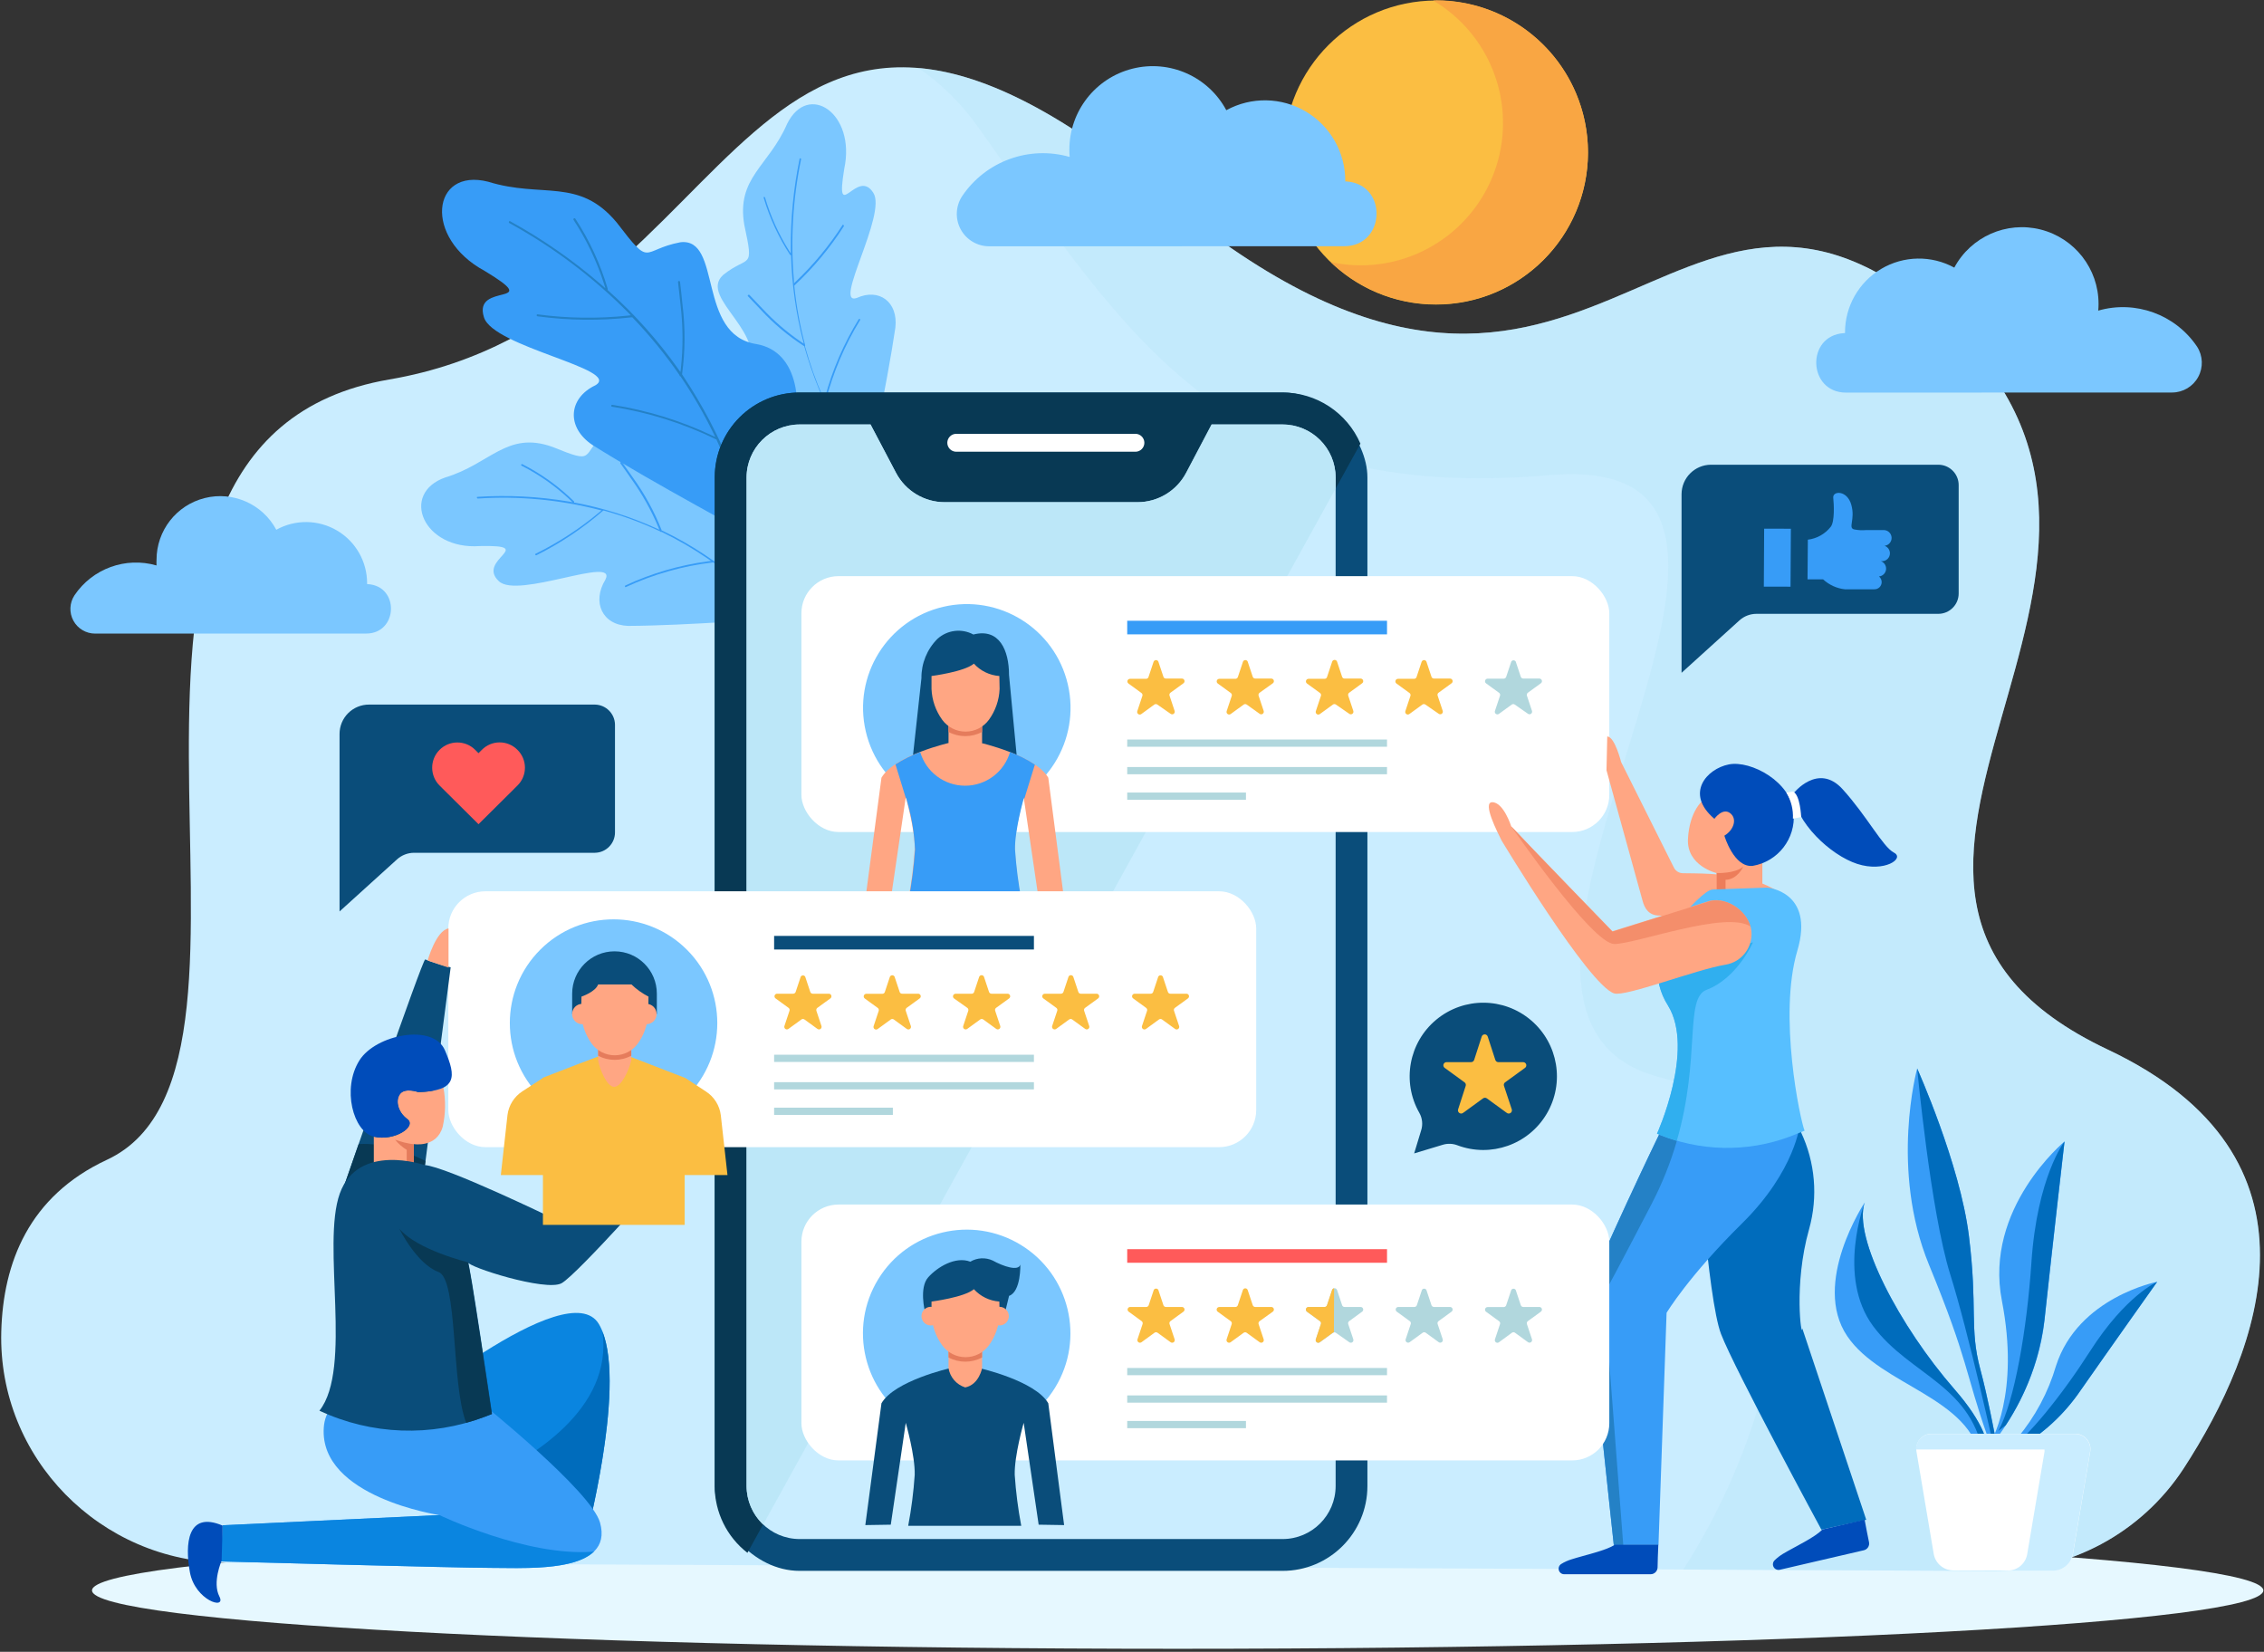 <?xml version="1.0" encoding="UTF-8"?> <svg xmlns="http://www.w3.org/2000/svg" xmlns:xlink="http://www.w3.org/1999/xlink" width="684px" height="499px" viewBox="0 0 684 499"><rect x="0" y="0" width="684" height="499" fill="#333333" stroke="none"/><!-- Generator: Sketch 59.1 (86144) - https://sketch.com --><title>2456036</title><desc>Created with Sketch.</desc><g id="Page-1" stroke="none" stroke-width="1" fill="none" fill-rule="evenodd"><g id="Landing---dev-only" transform="translate(-755, -167)" fill-rule="nonzero"><g id="Intro" transform="translate(135, 144)"><g id="2456036" transform="translate(620, 23)"><g id="OBJECTS"><path d="M683.8,480.446 C683.8,470.723 536.938,462.831 355.8,462.831 C174.662,462.831 27.8,470.723 27.8,480.446 C27.8,490.169 174.646,498.077 355.8,498.077 C536.954,498.077 683.8,490.185 683.8,480.446 Z" id="Path" fill="#E6F8FF"></path><path d="M68.585,472.077 C30.369,471.892 -0.646,440.462 0.385,402.262 C0.938,381.477 8.708,361.338 32.308,350.354 C94.492,321.431 7.692,133.431 117.631,114.631 C227.569,95.831 223.215,-47.354 351.923,59.677 C480.631,166.708 503.769,22.077 587.646,97.277 C671.523,172.477 532.692,267.923 636.877,317.092 C705.538,349.523 683.031,407.723 659.723,443.615 C647.023,463.066 625.306,474.727 602.077,474.571 L68.585,472.077 Z" id="Path" fill="#CAEDFF"></path><path d="M602.077,474.57 C625.284,474.706 646.973,463.048 659.662,443.615 C682.969,407.723 705.477,349.523 636.815,317.092 C532.692,267.862 671.523,172.477 587.585,97.277 C503.646,22.077 480.631,166.692 351.923,59.677 C320.246,33.338 296.646,22.169 277.462,20.538 C284.547,25.421 290.701,31.533 295.631,38.585 C342.4,104.062 370.462,151.862 468.138,143.538 C565.815,135.215 424.492,305.646 501.385,325.4 C552.154,338.431 545.385,416.769 508.554,474.138 L602.077,474.57 Z" id="Path" fill="#BAE6F7" opacity="0.44" style="mix-blend-mode: multiply;"></path><path d="M262.323,143.338 C254.628,142.509 247.119,140.431 240.092,137.185 C229.523,132.292 220.092,122.892 225.4,113.615 C233.323,100.908 210.785,90.154 218.446,83.077 C226.246,76.815 227.892,82 224.877,67.985 C222.4,53.677 232.246,50.246 237.785,37.446 C244.123,24.569 258.662,34.2 255.062,51 C252.231,68.338 258.923,50.431 263.846,58.246 C268.046,64.708 251.538,92.523 258.831,90.015 C265.585,86.938 271.4,91.2 270.508,98.969 C267.877,116.938 262.077,142.985 262.323,143.338 Z" id="Path" fill="#7BC7FF"></path><path d="M267.708,150.662 C267.631,150.66 267.559,150.626 267.508,150.569 C256.127,137.216 247.767,121.561 243,104.677 L243,104.523 L242.877,104.523 C238.092,101.443 233.719,97.768 229.862,93.585 C228.554,92.231 227.246,90.846 225.938,89.446 C225.89,89.377 225.89,89.285 225.938,89.215 C225.995,89.076 226.148,89.003 226.292,89.046 C226.318,89.041 226.344,89.041 226.369,89.046 C227.646,90.4 228.923,91.769 230.215,93.092 C233.786,96.949 237.781,100.392 242.123,103.354 L242.846,103.815 L242.615,102.938 C240.465,94.571 239.252,85.99 239,77.354 L239,77.108 L238.8,77.015 L238.708,77.015 C235.233,71.692 232.549,65.893 230.738,59.8 C230.684,59.721 230.684,59.617 230.738,59.538 C230.83,59.472 230.954,59.472 231.046,59.538 C231.093,59.572 231.126,59.621 231.138,59.677 C232.79,65.28 235.196,70.632 238.292,75.585 C238.492,75.923 238.708,76.246 238.923,76.585 C238.923,76.185 238.923,75.769 238.923,75.369 C238.835,66.178 239.722,57.004 241.569,48 C241.576,47.938 241.61,47.882 241.662,47.846 C241.738,47.802 241.832,47.802 241.908,47.846 C242.004,47.909 242.048,48.028 242.015,48.138 C239.524,60.211 238.803,72.582 239.877,84.862 C239.877,85.108 239.877,85.338 239.877,85.585 L240.369,85.108 C245.779,79.97 250.552,74.2 254.585,67.923 C254.585,67.846 254.677,67.815 254.769,67.923 C254.853,67.968 254.915,68.046 254.938,68.138 C254.977,68.205 254.977,68.287 254.938,68.354 C250.762,74.869 245.791,80.838 240.138,86.123 L239.985,86.262 L239.985,86.477 C240.598,92.466 241.683,98.397 243.231,104.215 L243.231,104.308 L243.231,104.308 C243.275,104.378 243.275,104.468 243.231,104.538 L243.231,104.631 L243.231,104.723 C244.666,109.934 246.476,115.034 248.646,119.985 L249.031,120.862 C249.108,120.554 249.2,120.246 249.277,119.938 C251.515,111.66 254.935,103.748 259.431,96.446 C259.48,96.342 259.601,96.295 259.708,96.338 C259.784,96.363 259.845,96.419 259.877,96.492 C259.908,96.539 259.908,96.6 259.877,96.646 C255.156,104.329 251.619,112.679 249.385,121.415 L249.385,121.538 L249.385,121.662 C254.127,132.018 260.272,141.673 267.646,150.354 C267.676,150.406 267.676,150.471 267.646,150.523 C267.592,150.621 267.495,150.689 267.385,150.708 L267.708,150.662 Z" id="Path" fill="#379CF7"></path><path d="M234.877,187.123 C235.384,178.751 234.632,170.349 232.646,162.2 C229.569,150.031 221.877,138.338 211.862,142.677 C198.015,149.246 191.154,123.262 182.877,130.369 C175.354,137.8 180.2,140.369 166.877,134.985 C153.154,130.092 148.092,140.169 134.569,144.215 C120.723,149.031 127.815,166.215 145.031,164.954 C162.631,164.6 143.8,169.031 150.692,175.554 C156.354,181.077 186.646,167.6 182.908,175.092 C178.769,181.892 181.954,188.831 189.785,189.077 C207.846,189 234.585,186.692 234.877,187.123 Z" id="Path" fill="#7BC7FF"></path><path d="M241.185,194.062 C241.216,193.993 241.216,193.915 241.185,193.846 C232.246,182.4 217.877,168.708 200.015,160.262 L199.877,160.262 L199.877,160.108 C197.677,154.532 194.793,149.25 191.292,144.385 C190.169,142.754 189.015,141.138 187.862,139.508 C187.799,139.456 187.709,139.456 187.646,139.508 C187.498,139.551 187.402,139.693 187.415,139.846 C187.41,139.882 187.41,139.918 187.415,139.954 C188.538,141.492 189.662,143.123 190.769,144.723 C193.997,149.221 196.712,154.067 198.862,159.169 L199.2,160.015 L198.385,159.646 C190.502,156.051 182.21,153.431 173.692,151.846 L173.462,151.846 L173.462,151.6 C173.469,151.565 173.469,151.528 173.462,151.492 C168.862,146.956 163.59,143.158 157.831,140.231 C157.746,140.178 157.639,140.178 157.554,140.231 C157.462,140.311 157.421,140.435 157.446,140.554 C157.477,140.61 157.526,140.653 157.585,140.677 C162.872,143.37 167.752,146.799 172.077,150.862 L172.954,151.708 L171.754,151.492 C162.675,149.964 153.449,149.495 144.262,150.092 C144.138,150.092 144.108,150.092 144.108,150.169 C144.061,150.256 144.061,150.36 144.108,150.446 C144.149,150.551 144.257,150.615 144.369,150.6 C156.688,149.794 169.057,150.946 181.015,154.015 L181.723,154.2 L181.169,154.662 C175.233,159.64 168.72,163.885 161.769,167.308 C161.769,167.308 161.646,167.385 161.677,167.492 C161.712,167.587 161.776,167.668 161.862,167.723 C161.928,167.762 162.01,167.762 162.077,167.723 C169.276,164.132 175.995,159.651 182.077,154.385 L182.246,154.231 L182.446,154.231 C188.257,155.825 193.92,157.92 199.369,160.492 L199.462,160.492 L199.462,160.585 C199.518,160.652 199.605,160.687 199.692,160.677 L199.785,160.677 L199.877,160.677 C204.8,163.051 209.533,165.803 214.031,168.908 L214.815,169.446 L213.877,169.569 C205.244,170.727 196.835,173.185 188.938,176.862 C188.837,176.914 188.781,177.026 188.8,177.138 C188.796,177.224 188.837,177.306 188.908,177.354 C188.908,177.354 188.985,177.354 189.062,177.354 C197.36,173.495 206.219,170.982 215.308,169.908 L215.446,169.908 L215.569,169.908 C225.077,176.734 233.571,184.871 240.8,194.077 C240.8,194.169 240.923,194.154 240.954,194.154 C241.067,194.111 241.149,194.012 241.169,193.892 L241.185,194.062 Z" id="Path" fill="#379CF7"></path><path d="M226.969,162.077 C226.831,162.077 235.431,150.523 238.969,136.431 C242.8,122.585 241.554,106.308 228.615,103.954 C210.415,101.262 218.292,71.646 205.538,73.185 C193.462,75.492 197.015,81.154 186.308,67.2 C174.892,53.508 163.846,59.969 147.477,54.892 C130.4,50.569 127.846,71.815 146.415,81.831 C164.877,92.985 142.8,84.985 146.2,95.815 C148.908,104.877 188.062,111.554 179.892,116.385 C171.677,120.277 171.015,129.092 179,134.431 C197.877,146.292 226.908,161.508 226.969,162.077 Z" id="Path" fill="#379CF7"></path><path d="M229.538,172.954 C229.603,172.883 229.632,172.787 229.615,172.692 C226.17,151.432 218.178,131.166 206.185,113.277 L206.077,113.123 L206.077,112.954 C207.019,106.034 207.06,99.022 206.2,92.092 C205.985,89.785 205.723,87.477 205.446,85.123 C205.447,85.015 205.368,84.923 205.262,84.908 C205.096,84.845 204.911,84.927 204.846,85.092 C204.839,85.138 204.839,85.185 204.846,85.231 C205.108,87.508 205.369,89.846 205.6,92.046 C206.366,98.452 206.402,104.924 205.708,111.338 C205.708,111.692 205.615,112.031 205.554,112.385 C205.354,112.077 205.138,111.785 204.923,111.477 C198.795,102.82 191.709,94.882 183.8,87.815 L183.585,87.615 L183.585,87.354 C183.592,87.303 183.592,87.251 183.585,87.2 C181.38,79.721 178.094,72.605 173.831,66.077 C173.778,65.967 173.659,65.904 173.538,65.923 C173.393,65.921 173.269,66.026 173.246,66.169 C173.213,66.232 173.213,66.307 173.246,66.369 C177.181,72.37 180.286,78.875 182.477,85.708 C182.615,86.169 182.769,86.631 182.908,87.092 L181.785,86.108 C173.265,78.711 163.982,72.244 154.092,66.815 C153.954,66.815 153.908,66.815 153.877,66.815 C153.781,66.867 153.722,66.968 153.723,67.077 C153.705,67.214 153.781,67.346 153.908,67.4 C167.185,74.674 179.333,83.842 189.969,94.615 C190.169,94.831 190.369,95.046 190.585,95.246 L189.754,95.338 C180.643,96.306 171.449,96.177 162.369,94.954 C162.262,94.954 162.2,94.954 162.169,95.092 C162.124,95.195 162.124,95.312 162.169,95.415 C162.221,95.495 162.306,95.546 162.4,95.554 C171.813,96.828 181.347,96.931 190.785,95.862 L191.046,95.862 L191.215,96.046 C196.338,101.376 201.02,107.113 205.215,113.2 L205.292,113.292 L205.292,113.415 C205.296,113.523 205.362,113.62 205.462,113.662 L205.569,113.662 L205.646,113.769 C209.361,119.261 212.682,125.008 215.585,130.969 L216.108,132.015 L215.062,131.523 C205.534,127.024 195.411,123.915 185,122.292 C184.869,122.261 184.736,122.334 184.692,122.462 C184.655,122.55 184.655,122.65 184.692,122.738 C184.725,122.802 184.79,122.843 184.862,122.846 C195.801,124.543 206.423,127.878 216.369,132.738 L216.523,132.815 L216.523,132.969 C222.431,145.641 226.572,159.064 228.831,172.862 C228.831,173 228.923,173.031 228.954,173.046 C229.087,173.07 229.224,173.03 229.323,172.938 L229.538,172.954 Z" id="Path" fill="#2481C6"></path><rect id="Rectangle" fill="#0A4D7A" x="215.954" y="118.569" width="197.169" height="355.969" rx="25.631"></rect><path d="M387.508,118.569 L241.585,118.569 C234.782,118.561 228.254,121.258 223.441,126.065 C218.628,130.873 215.923,137.397 215.923,144.2 L215.923,448.908 C215.925,456.803 219.577,464.254 225.815,469.092 L411.015,134.031 C406.965,124.649 397.726,118.573 387.508,118.569 Z" id="Path" fill="#083954"></path><path d="M343.031,131.046 L288.908,131.046 C287.416,131.055 286.208,132.262 286.2,133.754 L286.2,133.754 C286.2,135.249 287.412,136.462 288.908,136.462 L343.031,136.462 C344.526,136.462 345.738,135.249 345.738,133.754 L345.738,133.754 C345.73,132.262 344.523,131.055 343.031,131.046 Z" id="Path" fill="#FFFFFF"></path><path d="M387.508,128.231 L366.092,128.231 L358.4,142.831 C355.526,148.291 349.863,151.709 343.692,151.708 L285.415,151.708 C279.245,151.709 273.582,148.291 270.708,142.831 L263.015,128.231 L241.585,128.231 C232.735,128.239 225.562,135.412 225.554,144.262 L225.554,448.908 C225.571,457.752 232.741,464.915 241.585,464.923 L387.508,464.923 C396.349,464.915 403.515,457.749 403.523,448.908 L403.523,144.2 C403.489,135.376 396.331,128.239 387.508,128.231 Z" id="Path" fill="#CAEDFF"></path><path d="M403.523,144.2 L403.523,147.585 L230.569,460.538 C227.371,457.509 225.558,453.298 225.554,448.892 L225.554,144.277 C225.554,135.421 232.729,128.239 241.585,128.231 L263,128.231 L270.692,142.831 C273.574,148.291 279.241,151.708 285.415,151.708 L343.615,151.708 C349.784,151.702 355.444,148.286 358.323,142.831 L366.015,128.231 L387.431,128.231 C391.682,128.214 395.766,129.888 398.784,132.883 C401.802,135.877 403.507,139.948 403.523,144.2 Z" id="Path" fill="#BAE6F7" opacity="0.85" style="mix-blend-mode: multiply;"></path><rect id="Rectangle" fill="#FFFFFF" x="242.123" y="174.046" width="244.077" height="77.292" rx="11.215"></rect><path d="M349.954,199.831 L351.492,204.446 C351.594,204.768 351.893,204.987 352.231,204.985 L357.092,204.985 C357.43,204.987 357.728,205.205 357.833,205.526 C357.938,205.847 357.825,206.199 357.554,206.4 L353.615,209.262 C353.348,209.466 353.237,209.817 353.338,210.138 L354.877,214.754 C354.986,215.08 354.871,215.439 354.592,215.64 C354.313,215.841 353.936,215.837 353.662,215.631 L349.662,212.846 C349.386,212.646 349.014,212.646 348.738,212.846 L344.815,215.708 C344.541,215.914 344.163,215.918 343.885,215.717 C343.606,215.516 343.491,215.157 343.6,214.831 L345.138,210.215 C345.242,209.891 345.124,209.536 344.846,209.338 L340.923,206.477 C340.652,206.276 340.539,205.924 340.644,205.603 C340.748,205.282 341.047,205.064 341.385,205.062 L346.246,205.062 C346.584,205.064 346.883,204.845 346.985,204.523 L348.523,199.908 C348.634,199.619 348.904,199.422 349.214,199.405 C349.523,199.389 349.813,199.555 349.954,199.831 L349.954,199.831 Z" id="Path" fill="#FBBE42"></path><path d="M376.938,199.831 L378.477,204.446 C378.588,204.768 378.891,204.984 379.231,204.985 L384.092,204.985 C384.43,204.987 384.728,205.205 384.833,205.526 C384.938,205.847 384.825,206.199 384.554,206.4 L380.538,209.277 C380.265,209.478 380.148,209.829 380.246,210.154 L381.785,214.769 C381.885,215.09 381.771,215.439 381.499,215.638 C381.227,215.836 380.86,215.84 380.585,215.646 L376.662,212.846 C376.386,212.646 376.014,212.646 375.738,212.846 L371.8,215.708 C371.525,215.901 371.157,215.898 370.886,215.699 C370.614,215.501 370.499,215.152 370.6,214.831 L372.138,210.215 C372.237,209.891 372.12,209.539 371.846,209.338 L367.908,206.477 C367.636,206.276 367.524,205.924 367.628,205.603 C367.733,205.282 368.031,205.064 368.369,205.062 L373.231,205.062 C373.571,205.061 373.873,204.845 373.985,204.523 L375.523,199.908 C375.628,199.617 375.896,199.416 376.205,199.4 C376.514,199.383 376.803,199.553 376.938,199.831 Z" id="Path" fill="#FBBE42"></path><path d="M403.938,199.831 L405.477,204.446 C405.578,204.768 405.878,204.987 406.215,204.985 L411.092,204.985 C411.427,204.993 411.72,205.214 411.82,205.533 C411.921,205.853 411.808,206.201 411.538,206.4 L407.615,209.262 C407.338,209.459 407.22,209.814 407.323,210.138 L408.862,214.754 C408.971,215.08 408.856,215.439 408.577,215.64 C408.298,215.841 407.921,215.837 407.646,215.631 L403.615,212.846 C403.34,212.646 402.967,212.646 402.692,212.846 L398.754,215.708 C398.479,215.914 398.102,215.918 397.823,215.717 C397.544,215.516 397.429,215.157 397.538,214.831 L399.077,210.215 C399.189,209.894 399.076,209.537 398.8,209.338 L394.862,206.477 C394.59,206.276 394.477,205.924 394.582,205.603 C394.687,205.282 394.985,205.064 395.323,205.062 L400.185,205.062 C400.522,205.064 400.822,204.845 400.923,204.523 L402.462,199.908 C402.556,199.589 402.841,199.365 403.173,199.348 C403.505,199.33 403.811,199.524 403.938,199.831 Z" id="Path" fill="#FBBE42"></path><path d="M430.938,199.831 L432.477,204.446 C432.588,204.768 432.891,204.984 433.231,204.985 L438.092,204.985 C438.43,204.987 438.728,205.205 438.833,205.526 C438.938,205.847 438.825,206.199 438.554,206.4 L434.615,209.262 C434.339,209.46 434.227,209.817 434.338,210.138 L435.877,214.754 C435.978,215.075 435.863,215.424 435.591,215.623 C435.32,215.821 434.952,215.824 434.677,215.631 L430.646,212.846 C430.371,212.646 429.998,212.646 429.723,212.846 L425.785,215.708 C425.51,215.901 425.142,215.898 424.87,215.699 C424.599,215.501 424.484,215.152 424.585,214.831 L426.123,210.215 C426.226,209.891 426.108,209.536 425.831,209.338 L421.892,206.477 C421.621,206.276 421.508,205.924 421.613,205.603 C421.718,205.282 422.016,205.064 422.354,205.062 L427.231,205.062 C427.568,205.064 427.868,204.845 427.969,204.523 L429.508,199.908 C429.619,199.619 429.889,199.422 430.198,199.405 C430.507,199.389 430.797,199.555 430.938,199.831 Z" id="Path" fill="#FBBE42"></path><path d="M457.923,199.831 L459.462,204.446 C459.569,204.771 459.874,204.988 460.215,204.985 L465.077,204.985 C465.415,204.987 465.713,205.205 465.818,205.526 C465.923,205.847 465.81,206.199 465.538,206.4 L461.6,209.262 C461.326,209.462 461.209,209.814 461.308,210.138 L462.846,214.754 C462.947,215.075 462.832,215.424 462.561,215.623 C462.289,215.821 461.921,215.824 461.646,215.631 L457.646,212.846 C457.371,212.646 456.998,212.646 456.723,212.846 L452.846,215.662 C452.571,215.855 452.203,215.852 451.932,215.653 C451.66,215.455 451.545,215.105 451.646,214.785 L453.185,210.169 C453.296,209.848 453.184,209.491 452.908,209.292 L448.969,206.431 C448.698,206.23 448.585,205.878 448.69,205.557 C448.795,205.236 449.093,205.018 449.431,205.015 L454.292,205.015 C454.633,205.014 454.935,204.798 455.046,204.477 L456.585,199.862 C456.722,199.625 456.972,199.477 457.245,199.471 C457.518,199.465 457.775,199.601 457.923,199.831 Z" id="Path" fill="#B1D7DD"></path><rect id="Rectangle" fill="#B1D7DD" x="340.554" y="223.4" width="78.492" height="2.185"></rect><rect id="Rectangle" fill="#379CF7" x="340.554" y="187.523" width="78.492" height="4.108"></rect><rect id="Rectangle" fill="#B1D7DD" x="340.554" y="231.708" width="78.492" height="2.185"></rect><rect id="Rectangle" fill="#B1D7DD" x="340.554" y="239.415" width="35.877" height="2.185"></rect><circle id="Oval" fill="#7BC7FF" transform="translate(292.088, 213.83) rotate(-13.17) translate(-292.088, -213.83) " cx="292.088" cy="213.83" r="31.338"></circle><g id="Group" transform="translate(260.538, 189.769)"><path d="M47.062,43.077 L44.308,14.123 C44.308,6.708 41.4,-0.123 33.538,1.908 L33.538,1.908 C30.006,-0.011 25.645,0.52 22.677,3.231 C19.537,6.374 17.796,10.65 17.846,15.092 L14.769,43.231 L47.062,43.077 Z" id="Path" fill="#0A4D7A"></path><path d="M36.169,28.185 L36.169,34.554 C36.169,34.554 35.277,39.538 31.077,40.385 C28.427,39.553 26.474,37.296 26.031,34.554 L26.031,28.185 L36.169,28.185 Z" id="Path" fill="#FFA683"></path><path d="M36.169,27.277 L36.169,31.338 C33.001,33.029 29.199,33.029 26.031,31.338 L26.031,27.277 L36.169,27.277 Z" id="Path" fill="#E57C5C"></path><path d="M41.385,14.446 C38.435,14.234 35.681,12.896 33.692,10.708 C30.846,13.169 20.892,14.446 20.892,14.446 L20.892,18.369 C21.029,21.729 22.159,24.974 24.138,27.692 C25.789,29.924 28.401,31.241 31.177,31.241 C33.953,31.241 36.565,29.924 38.215,27.692 C40.195,24.974 41.325,21.729 41.462,18.369 L41.385,14.446 Z" id="Path" fill="#FFA683"></path><path d="M56.169,45.169 C52.2,38.338 35.385,34.554 35.385,34.554 L30.969,36.262 L26.554,34.554 C26.554,34.554 9.738,38.338 5.769,45.169 L0.892,81.969 L8.585,81.846 L13.108,51.077 C13.108,51.077 15.969,61 15.815,66.8 C15.466,71.963 14.809,77.1 13.846,82.185 L48,82.185 C47.037,77.1 46.38,71.963 46.031,66.8 C45.877,61 48.738,51.077 48.738,51.077 L53.262,81.846 L60.954,81.969 L56.169,45.169 Z" id="Path" fill="#FFA683"></path><path d="M44.615,37.415 C42.852,43.441 37.325,47.582 31.046,47.582 C24.767,47.582 19.241,43.441 17.477,37.415 C14.863,38.394 12.357,39.642 10,41.138 L13.077,51.154 C13.127,51.236 13.168,51.324 13.2,51.415 L13.2,51.154 L13.523,52.308 L13.615,52.662 C14.927,57.295 15.696,62.066 15.908,66.877 C15.559,72.04 14.901,77.177 13.938,82.262 L48.092,82.262 C47.13,77.177 46.472,72.04 46.123,66.877 C45.969,61.077 48.831,51.154 48.831,51.154 L48.831,51.569 C48.893,51.426 48.965,51.287 49.046,51.154 L52.123,41.2 C49.766,39.669 47.248,38.4 44.615,37.415 L44.615,37.415 Z" id="Path" fill="#379CF7"></path></g><path d="M508.415,263.785 C507.298,263.765 506.279,263.14 505.754,262.154 L489.769,230.185 C489.769,230.185 487.846,222.492 485.585,222.492 L485.354,232.677 L496.215,271.969 C496.846,274.431 498.123,276.585 501.4,276.585 C510.462,277.206 519.445,278.679 528.231,280.985 C533.137,282.278 538.294,282.278 543.2,280.985 C543.615,262.954 515.262,263.938 508.415,263.785 Z" id="Path" fill="#FFA683"></path><path d="M532.446,259.769 L532.446,268.862 L518.6,268.862 L518.6,263.738 C518.6,263.738 509.523,261.6 509.969,253.4 C510.415,245.2 514.262,241.246 516.338,240.615 C518.415,239.985 528.431,244.015 528.646,244.523 C528.862,245.031 529.908,253.754 529.908,253.754 L532.446,259.769 Z" id="Path" fill="#FFA683"></path><path d="M517.954,247.354 C517.954,247.354 520.4,243.908 522.677,245.615 C524.954,247.323 523.815,250.738 520.969,252.446 C520.969,252.446 523.815,262.138 529.508,261.569 C537.164,260.283 542.552,253.336 541.892,245.6 C541.262,236.215 529,229.6 522.308,230.923 C515.615,232.246 508.954,239.738 517.954,247.354 Z" id="Path" fill="#004CBA"></path><path d="M541.831,239.677 C541.831,239.677 549.262,230.215 556.692,238.415 C564.123,246.615 568.8,255.8 572.2,257.569 C575.6,259.338 569.292,263.615 561.108,260.969 C552.923,258.323 542.338,248.231 541.831,239.677 Z" id="Path" fill="#004CBA"></path><path d="M518.646,268.862 L518.646,263.738 C518.646,263.738 524.292,263.954 526.692,261.769 C526.692,261.769 525,265.677 521.323,265.785 L521.323,268.862 L518.646,268.862 Z" id="Path" fill="#ED7D5A"></path><path d="M512.585,341.554 C512.585,341.554 515.846,392.323 519.969,403.015 C524.092,413.708 550.277,462.077 550.277,462.077 L563.831,459.108 L544.508,401.292 C544.354,404.831 541.785,388.169 546.569,371.292 C549.3,361.538 548.42,351.127 544.092,341.969 L510.246,341.6" id="Path" fill="#006CBC"></path><path d="M543.831,339.415 C543.831,339.415 542.569,353.523 526.323,369.554 C510.077,385.585 503.508,396.585 503.508,396.585 L501.062,466.692 L487.554,466.692 C487.554,466.692 479.569,392.846 479.785,390.231 C480,387.615 502.4,339.462 505.062,335.277 C507.723,331.092 543.831,339.415 543.831,339.415 Z" id="Path" fill="#379CF7"></path><path d="M533.862,268.123 C533.862,268.123 548.354,269.215 543.015,287.185 C537.185,306.831 543.877,338.323 545.2,341.569 L540.862,343.308 C527.834,348.201 513.422,347.892 500.615,342.446 L500.615,342.446 C500.615,342.446 512.138,317.031 503.938,303.738 C498.677,295.185 500.231,286.554 506.385,278.908 C510.369,273.969 515.4,268.8 517.385,268.708 L533.862,268.123 Z" id="Path" fill="#57BFFF"></path><path d="M487.554,466.692 L490.415,466.692 L484.615,390.769 C485.585,389.231 488.892,383.077 498.923,363.815 C502.119,357.697 504.695,351.276 506.615,344.646 C504.788,344.117 502.991,343.491 501.231,342.769 C494.077,357.477 479.985,388.138 479.8,390.231 C479.569,392.846 487.554,466.692 487.554,466.692 Z" id="Path" fill="#2481C6"></path><path d="M515.615,299 C508.846,301.508 513.877,319.492 506.6,344.615 C504.568,344.018 502.57,343.309 500.615,342.492 L500.615,342.492 C500.615,342.492 512.138,317.077 503.938,303.785 C501.521,300.058 500.436,295.622 500.862,291.2 L529.6,284.677 C529.6,284.677 524.831,295.538 515.615,299 Z" id="Path" fill="#30AFEF"></path><path d="M453.677,253.938 C453.677,253.938 479.985,297.662 487.662,300.092 C491.077,301.2 512.354,292.892 521.323,291.415 C526.171,290.621 529.582,286.216 529.138,281.323 L529.138,281.323 C528.615,275.708 522.185,270.938 516.677,272.092 L487.154,281.323 C487.154,281.323 462.077,255.523 456.569,249.615 C456.569,249.615 454.262,242.338 450.831,242.338 C447.769,242.338 452.415,251.431 453.677,253.938 Z" id="Path" fill="#FFA683"></path><path d="M474.662,471.092 C478.385,469.877 485.354,468.4 487.892,466.615 L501.015,466.615 C500.892,469.246 500.815,471.815 500.785,473.508 C500.759,474.651 499.821,475.563 498.677,475.554 L472.523,475.554 C471.791,475.534 471.156,475.041 470.956,474.337 C470.755,473.633 471.034,472.88 471.646,472.477 C472.587,471.886 473.6,471.421 474.662,471.092 L474.662,471.092 Z" id="Path" fill="#004CBA"></path><path d="M538.677,469.385 C542.031,467.369 548.492,464.354 550.554,462.046 L563.338,459.077 C563.815,461.677 564.323,464.185 564.662,465.846 C564.902,466.948 564.219,468.041 563.123,468.308 L537.662,474.215 C536.933,474.361 536.194,474.014 535.841,473.361 C535.487,472.707 535.602,471.899 536.123,471.369 C536.894,470.61 537.751,469.944 538.677,469.385 L538.677,469.385 Z" id="Path" fill="#004CBA"></path><path d="M487.662,285.154 C493.815,285.308 521.508,274.938 528.862,279.892 C527.508,274.938 521.708,271.031 516.677,272.2 L487.154,281.431 C487.154,281.431 462.077,255.523 456.569,249.615 C456.569,249.615 480.938,285.046 487.662,285.154 Z" id="Path" fill="#ED7D5A" opacity="0.58"></path><path d="M541.631,239.108 L539.708,239.462 C541.131,241.823 541.816,244.555 541.677,247.308 L544.169,246.831 C544.169,246.831 543.908,239.923 541.631,239.108 Z" id="Path" fill="#FFFFFF"></path><rect id="Rectangle" fill="#FFFFFF" x="135.446" y="269.246" width="244.077" height="77.292" rx="11.215"></rect><path d="M243.262,295.031 L244.8,299.646 C244.907,299.971 245.212,300.188 245.554,300.185 L250.415,300.185 C250.753,300.187 251.052,300.405 251.156,300.726 C251.261,301.047 251.148,301.399 250.877,301.6 L246.938,304.462 C246.665,304.662 246.548,305.014 246.646,305.338 L248.185,309.954 C248.285,310.275 248.171,310.624 247.899,310.823 C247.627,311.021 247.26,311.024 246.985,310.831 L243.046,307.969 C242.771,307.769 242.398,307.769 242.123,307.969 L238.185,310.831 C237.91,311.024 237.542,311.021 237.27,310.823 C236.999,310.624 236.884,310.275 236.985,309.954 L238.523,305.338 C238.635,305.017 238.522,304.66 238.246,304.462 L234.308,301.6 C234.036,301.399 233.924,301.047 234.028,300.726 C234.133,300.405 234.431,300.187 234.769,300.185 L239.631,300.185 C239.971,300.184 240.273,299.968 240.385,299.646 L241.923,295.031 C242.066,294.798 242.319,294.656 242.592,294.656 C242.865,294.656 243.119,294.798 243.262,295.031 Z" id="Path" fill="#FBBE42"></path><path d="M270.262,295.031 L271.8,299.646 C271.901,299.968 272.201,300.187 272.538,300.185 L277.4,300.185 C277.738,300.187 278.036,300.405 278.141,300.726 C278.246,301.047 278.133,301.399 277.862,301.6 L273.923,304.462 C273.655,304.666 273.544,305.017 273.646,305.338 L275.185,309.954 C275.294,310.28 275.179,310.639 274.9,310.84 C274.621,311.041 274.244,311.037 273.969,310.831 L270.031,307.969 C269.76,307.772 269.393,307.772 269.123,307.969 L265.154,310.862 C264.879,311.068 264.502,311.072 264.223,310.871 C263.944,310.67 263.829,310.31 263.938,309.985 L265.477,305.369 C265.579,305.048 265.468,304.697 265.2,304.492 L261.262,301.631 C260.99,301.43 260.877,301.078 260.982,300.757 C261.087,300.436 261.385,300.218 261.723,300.215 L266.585,300.215 C266.922,300.217 267.222,299.999 267.323,299.677 L268.862,295.062 C268.989,294.795 269.256,294.622 269.552,294.616 C269.848,294.609 270.122,294.77 270.262,295.031 Z" id="Path" fill="#FBBE42"></path><path d="M297.262,295.031 L298.8,299.646 C298.911,299.968 299.214,300.184 299.554,300.185 L304.415,300.185 C304.753,300.187 305.052,300.405 305.156,300.726 C305.261,301.047 305.148,301.399 304.877,301.6 L300.938,304.462 C300.662,304.66 300.55,305.017 300.662,305.338 L302.2,309.954 C302.301,310.275 302.186,310.624 301.914,310.823 C301.643,311.021 301.275,311.024 301,310.831 L297.062,307.969 C296.786,307.769 296.414,307.769 296.138,307.969 L292.2,310.831 C291.925,311.024 291.557,311.021 291.286,310.823 C291.014,310.624 290.899,310.275 291,309.954 L292.538,305.338 C292.637,305.014 292.52,304.662 292.246,304.462 L288.231,301.615 C287.959,301.415 287.847,301.062 287.951,300.741 C288.056,300.42 288.355,300.202 288.692,300.2 L293.554,300.2 C293.896,300.204 294.2,299.986 294.308,299.662 L295.846,295.046 C295.974,294.772 296.247,294.596 296.549,294.593 C296.851,294.589 297.128,294.76 297.262,295.031 Z" id="Path" fill="#FBBE42"></path><path d="M324.246,295.031 L325.785,299.646 C325.886,299.968 326.185,300.187 326.523,300.185 L331.308,300.185 C331.645,300.187 331.944,300.405 332.049,300.726 C332.153,301.047 332.041,301.399 331.769,301.6 L327.831,304.462 C327.553,304.659 327.435,305.014 327.538,305.338 L329.077,309.954 C329.178,310.275 329.063,310.624 328.791,310.823 C328.52,311.021 328.152,311.024 327.877,310.831 L323.938,307.969 C323.663,307.769 323.291,307.769 323.015,307.969 L319.077,310.831 C318.802,311.024 318.434,311.021 318.163,310.823 C317.891,310.624 317.776,310.275 317.877,309.954 L319.415,305.338 C319.527,305.017 319.415,304.66 319.138,304.462 L315.2,301.6 C314.928,301.399 314.816,301.047 314.921,300.726 C315.025,300.405 315.324,300.187 315.662,300.185 L320.538,300.185 C320.879,300.184 321.181,299.968 321.292,299.646 L322.831,295.031 C322.961,294.758 323.236,294.585 323.538,294.585 C323.841,294.585 324.116,294.758 324.246,295.031 Z" id="Path" fill="#FBBE42"></path><path d="M351.308,295.031 L352.846,299.646 C352.947,299.968 353.247,300.187 353.585,300.185 L358.446,300.185 C358.784,300.187 359.082,300.405 359.187,300.726 C359.292,301.047 359.179,301.399 358.908,301.6 L354.969,304.462 C354.693,304.66 354.58,305.017 354.692,305.338 L356.231,309.954 C356.34,310.28 356.225,310.639 355.946,310.84 C355.667,311.041 355.29,311.037 355.015,310.831 L351.077,307.969 C350.802,307.769 350.429,307.769 350.154,307.969 L346.231,310.831 C345.956,311.037 345.579,311.041 345.3,310.84 C345.021,310.639 344.906,310.28 345.015,309.954 L346.554,305.338 C346.657,305.014 346.539,304.659 346.262,304.462 L342.338,301.6 C342.069,301.401 341.956,301.053 342.056,300.733 C342.157,300.414 342.45,300.193 342.785,300.185 L347.662,300.185 C347.999,300.187 348.299,299.968 348.4,299.646 L349.938,295.031 C350.077,294.783 350.339,294.629 350.623,294.629 C350.907,294.629 351.169,294.783 351.308,295.031 Z" id="Path" fill="#FBBE42"></path><rect id="Rectangle" fill="#B1D7DD" x="233.877" y="318.615" width="78.492" height="2.185"></rect><rect id="Rectangle" fill="#0A4D7A" x="233.877" y="282.723" width="78.492" height="4.108"></rect><rect id="Rectangle" fill="#B1D7DD" x="233.877" y="326.908" width="78.492" height="2.185"></rect><rect id="Rectangle" fill="#B1D7DD" x="233.877" y="334.615" width="35.877" height="2.185"></rect><circle id="Oval" fill="#7BC7FF" transform="translate(185.369, 309.059) rotate(-45) translate(-185.369, -309.059) " cx="185.369" cy="309.059" r="31.338"></circle><path d="M118.446,428.769 C118.446,428.769 171.6,384.246 180.938,399.985 C190.277,415.723 176.523,466.692 176.523,466.692 L118.446,428.769 Z" id="Path" fill="#0A85E0"></path><path d="M146.338,446.969 L176.523,466.692 C176.523,466.692 189.108,420.108 182.015,402.277 C185.262,425.692 160.385,440.538 146.338,446.969 Z" id="Path" fill="#006CBC"></path><path d="M145.677,424.015 C145.677,424.015 178.585,450.431 181.277,459.938 C185.615,475.323 159.846,473.646 148.708,473.646 C137.569,473.646 66.692,471.677 66.692,471.677 L67.323,460.769 L132.785,457.692 C132.785,457.692 96.462,452.277 97.815,431.308 C99.169,410.338 145.677,424.015 145.677,424.015 Z" id="Path" fill="#379CF7"></path><path d="M179.492,468.662 C173.477,474.6 157.031,473.631 148.723,473.631 C137.585,473.631 66.631,471.677 66.631,471.677 L67.292,460.754 L132.738,457.677 C132.738,457.677 158.892,470.231 178.985,468.754 L179.492,468.662 Z" id="Path" fill="#0A85E0"></path><path d="M66.954,471.492 C66.954,471.492 64.077,478 66.277,482.262 C68.477,486.523 58.908,483.431 57.369,474.938 C55.831,466.446 56.569,456.308 67.262,460.862 L66.954,471.492 Z" id="Path" fill="#004CBA"></path><path d="M103.846,358.569 C103.846,358.569 127.738,289.523 128.462,289.831 C130.967,290.805 133.537,291.602 136.154,292.215 L126.308,368 L103.846,358.569 Z" id="Path" fill="#0A4D7A"></path><path d="M128.538,350.692 C123.108,348.123 116.231,345.123 108.354,345.615 C105.077,355.015 103.846,358.569 103.846,358.569 L126.323,368 L128.538,350.692 Z" id="Path" fill="#083954"></path><path d="M133.769,340.308 C132,346.831 125,345.615 125,345.615 L125,351.769 L112.938,351.769 L112.938,343.385 L112.938,343.385 C119.2,344.831 126.015,340.308 123,338.031 C119.985,335.754 119.369,332.108 120.923,330.338 C122.477,328.569 126.277,329.877 126.277,329.877 C128.908,329.959 131.528,329.493 133.969,328.508 C134.694,332.415 134.626,336.428 133.769,340.308 Z" id="Path" fill="#FFA683"></path><path d="M126.323,329.908 C126.323,329.908 122.554,328.554 121,330.354 C119.446,332.154 120.062,335.877 123.077,338.046 C126.092,340.215 119.262,344.831 112.985,343.385 C106.708,341.938 103.215,328.846 108.6,320.308 C113.538,312.492 130.892,309.092 134.4,317.231 C137.908,325.369 138.092,329.585 126.323,329.908 Z" id="Path" fill="#004CBA"></path><path d="M125,351.815 L125,345.662 C123.071,345.421 121.176,344.956 119.354,344.277 C120.348,345.493 121.538,346.533 122.877,347.354 L122.877,351.8 L125,351.815 Z" id="Path" fill="#E57C5C"></path><path d="M128.231,351.938 C128.231,351.938 108.231,345.031 102.662,360.538 C97.092,376.046 106.6,413.369 96.508,426.154 L96.508,426.154 C112.231,433.503 130.262,434.158 146.477,427.969 L148.662,427.138 C148.662,427.138 141.692,379.6 141.354,381.262 C141.077,382.646 164.908,390.246 169.662,387.646 C174.415,385.046 203.169,352.585 203.169,352.585 L193.492,351.154 L167.492,368.231 C167.492,368.231 134.785,352.354 128.231,351.938 Z" id="Path" fill="#0A4D7A"></path><path d="M203.092,352.615 C203.092,352.615 213.062,348.323 213.677,346.354 L199.308,346.354 C197.817,346.344 196.413,347.054 195.538,348.262 L193.415,351.185 L203.092,352.615 Z" id="Path" fill="#FFA683"></path><path d="M148.585,427.169 C148.585,427.169 142.431,385.415 141.415,381.538 C141.604,381.693 141.805,381.831 142.015,381.954 L141.277,381.292 C141.277,381.292 126.077,377.6 120.662,371.2 C120.662,371.2 125.831,381.785 132.477,384.246 C138.4,386.431 136.292,418.446 140.862,429.815 C142.723,429.308 144.585,428.708 146.4,428.015 L148.585,427.169 Z" id="Path" fill="#083954"></path><path d="M129.185,290.169 C129.185,290.169 131.723,281.108 135.508,280.462 L135.508,292.292 L129.185,290.169 Z" id="Path" fill="#FFA683"></path><g id="Group" transform="translate(151.308, 286.692)"><path d="M68.477,68.277 L66.462,50.185 C66.092,47.254 64.448,44.636 61.969,43.031 L55.692,38.923 L55.692,39.077 L55.692,38.938 L50.523,36.938 L45.246,34.892 L40.892,33.215 L38.969,32.462 L34.169,34.923 L29.385,32.462 L27.692,33.123 L23.585,34.662 L18.015,36.815 L12.662,38.892 L12.662,38.985 L6.508,42.985 C4.029,44.59 2.385,47.208 2.015,50.138 L0,68.277 L12.723,68.277 L12.723,83.323 L55.538,83.323 L55.538,68.277 L68.477,68.277 Z" id="Path" fill="#FBBE42"></path><path d="M34.354,0.692 L34.354,0.692 C27.291,0.692 21.562,6.414 21.554,13.477 L21.554,19.631 L47.138,19.631 L47.138,13.477 C47.138,6.416 41.415,0.692 34.354,0.692 Z" id="Path" fill="#0A4D7A"></path><path d="M39.415,29.108 L39.415,33.585 C39.399,33.704 39.373,33.823 39.338,33.938 C38.677,36.585 36.446,41.631 34.246,41.631 C32.046,41.631 29.908,36.385 29.415,33.708 C29.412,33.667 29.412,33.626 29.415,33.585 L29.415,29.108 L39.415,29.108 Z" id="Path" fill="#FFA683"></path><path d="M39.415,28.215 L39.415,32.215 C36.289,33.898 32.527,33.898 29.4,32.215 L29.4,28.215 L39.415,28.215 Z" id="Path" fill="#E57C5C"></path><path d="M27.692,19.631 C27.692,17.931 26.315,16.554 24.615,16.554 C22.916,16.554 21.538,17.931 21.538,19.631 C21.538,21.33 22.916,22.708 24.615,22.708 C26.315,22.708 27.692,21.33 27.692,19.631 Z" id="Path" fill="#FFA683"></path><path d="M47.062,19.631 C47.062,17.931 45.684,16.554 43.985,16.554 C42.285,16.554 40.908,17.931 40.908,19.631 C40.908,21.33 42.285,22.708 43.985,22.708 C45.684,22.708 47.062,21.33 47.062,19.631 Z" id="Path" fill="#FFA683"></path><path d="M44.615,14.369 C42.73,13.398 40.994,12.159 39.462,10.692 L29.4,10.692 C28.585,12.969 24.369,14.369 24.369,14.369 L24.277,19.4 C24.417,22.726 25.536,25.937 27.492,28.631 C29.125,30.813 31.69,32.097 34.415,32.097 C37.14,32.097 39.706,30.813 41.338,28.631 C43.289,25.935 44.402,22.725 44.538,19.4 L44.615,14.369 Z" id="Path" fill="#FFA683"></path></g><rect id="Rectangle" fill="#FFFFFF" x="242.123" y="363.877" width="244.077" height="77.292" rx="11.215"></rect><path d="M349.954,389.662 L351.492,394.277 C351.594,394.599 351.893,394.817 352.231,394.815 L357.092,394.815 C357.43,394.818 357.728,395.036 357.833,395.357 C357.938,395.678 357.825,396.03 357.554,396.231 L353.615,399.092 C353.348,399.297 353.237,399.648 353.338,399.969 L354.877,404.585 C354.986,404.91 354.871,405.27 354.592,405.471 C354.313,405.672 353.936,405.668 353.662,405.462 L349.723,402.6 C349.448,402.4 349.075,402.4 348.8,402.6 L344.877,405.462 C344.602,405.668 344.225,405.672 343.946,405.471 C343.667,405.27 343.552,404.91 343.662,404.585 L345.2,399.969 C345.303,399.644 345.185,399.29 344.908,399.092 L340.985,396.231 C340.713,396.03 340.601,395.678 340.705,395.357 C340.81,395.036 341.108,394.818 341.446,394.815 L346.308,394.815 C346.645,394.817 346.945,394.599 347.046,394.277 L348.585,389.662 C348.723,389.414 348.985,389.26 349.269,389.26 C349.553,389.26 349.815,389.414 349.954,389.662 L349.954,389.662 Z" id="Path" fill="#FBBE42"></path><path d="M376.938,389.662 L378.477,394.277 C378.588,394.598 378.891,394.814 379.231,394.815 L384.092,394.815 C384.43,394.818 384.728,395.036 384.833,395.357 C384.938,395.678 384.825,396.03 384.554,396.231 L380.538,399.108 C380.265,399.308 380.148,399.66 380.246,399.985 L381.785,404.6 C381.885,404.921 381.771,405.27 381.499,405.469 C381.227,405.667 380.86,405.67 380.585,405.477 L376.646,402.615 C376.371,402.415 375.998,402.415 375.723,402.615 L371.785,405.477 C371.51,405.67 371.142,405.667 370.87,405.469 C370.599,405.27 370.484,404.921 370.585,404.6 L372.123,399.985 C372.221,399.66 372.104,399.308 371.831,399.108 L367.892,396.246 C367.621,396.045 367.508,395.693 367.613,395.372 C367.718,395.051 368.016,394.833 368.354,394.831 L373.215,394.831 C373.556,394.83 373.858,394.614 373.969,394.292 L375.508,389.677 C375.621,389.382 375.902,389.186 376.218,389.183 C376.534,389.179 376.819,389.369 376.938,389.662 Z" id="Path" fill="#FBBE42"></path><path d="M403.938,389.662 L405.477,394.277 C405.578,394.599 405.878,394.817 406.215,394.815 L411.092,394.815 C411.427,394.824 411.72,395.044 411.82,395.364 C411.921,395.683 411.808,396.032 411.538,396.231 L407.615,399.092 C407.338,399.29 407.22,399.644 407.323,399.969 L408.862,404.585 C408.971,404.91 408.856,405.27 408.577,405.471 C408.298,405.672 407.921,405.668 407.646,405.462 L403.615,402.631 C403.34,402.431 402.967,402.431 402.692,402.631 L398.754,405.492 C398.479,405.699 398.102,405.703 397.823,405.502 C397.544,405.3 397.429,404.941 397.538,404.615 L399.077,400 C399.189,399.679 399.076,399.322 398.8,399.123 L394.862,396.262 C394.59,396.061 394.477,395.709 394.582,395.388 C394.687,395.066 394.985,394.848 395.323,394.846 L400.185,394.846 C400.522,394.848 400.822,394.63 400.923,394.308 L402.462,389.692 C402.567,389.378 402.858,389.164 403.189,389.157 C403.52,389.15 403.82,389.352 403.938,389.662 Z" id="Path" fill="#B1D7DD"></path><path d="M403.062,389.154 C402.778,389.195 402.541,389.391 402.446,389.662 L400.908,394.277 C400.806,394.599 400.507,394.817 400.169,394.815 L395.308,394.815 C394.97,394.818 394.672,395.036 394.567,395.357 C394.462,395.678 394.575,396.03 394.846,396.231 L398.785,399.092 C399.061,399.291 399.173,399.648 399.062,399.969 L397.523,404.585 C397.414,404.91 397.529,405.27 397.808,405.471 C398.087,405.672 398.464,405.668 398.738,405.462 L402.677,402.6 C402.772,402.534 402.884,402.497 403,402.492 L403.062,389.154 Z" id="Path" fill="#FBBE42"></path><path d="M430.938,389.662 L432.477,394.277 C432.588,394.598 432.891,394.814 433.231,394.815 L438.092,394.815 C438.43,394.818 438.728,395.036 438.833,395.357 C438.938,395.678 438.825,396.03 438.554,396.231 L434.615,399.092 C434.339,399.291 434.227,399.648 434.338,399.969 L435.877,404.585 C435.978,404.905 435.863,405.255 435.591,405.453 C435.32,405.652 434.952,405.655 434.677,405.462 L430.738,402.6 C430.463,402.4 430.091,402.4 429.815,402.6 L425.877,405.462 C425.602,405.655 425.234,405.652 424.963,405.453 C424.691,405.255 424.576,404.905 424.677,404.585 L426.215,399.969 C426.319,399.644 426.201,399.29 425.923,399.092 L421.985,396.231 C421.713,396.03 421.601,395.678 421.705,395.357 C421.81,395.036 422.108,394.818 422.446,394.815 L427.323,394.815 C427.661,394.817 427.96,394.599 428.062,394.277 L429.6,389.662 C429.743,389.429 429.996,389.286 430.269,389.286 C430.542,389.286 430.796,389.429 430.938,389.662 Z" id="Path" fill="#B1D7DD"></path><path d="M457.923,389.662 L459.462,394.277 C459.569,394.601 459.874,394.819 460.215,394.815 L465.077,394.815 C465.415,394.818 465.713,395.036 465.818,395.357 C465.923,395.678 465.81,396.03 465.538,396.231 L461.6,399.092 C461.326,399.293 461.209,399.645 461.308,399.969 L462.846,404.585 C462.947,404.905 462.832,405.255 462.561,405.453 C462.289,405.652 461.921,405.655 461.646,405.462 L457.708,402.6 C457.433,402.4 457.06,402.4 456.785,402.6 L452.846,405.492 C452.571,405.686 452.203,405.683 451.932,405.484 C451.66,405.286 451.545,404.936 451.646,404.615 L453.185,400 C453.296,399.679 453.184,399.322 452.908,399.123 L448.969,396.262 C448.698,396.061 448.585,395.709 448.69,395.388 C448.795,395.066 449.093,394.848 449.431,394.846 L454.292,394.846 C454.633,394.845 454.935,394.629 455.046,394.308 L456.585,389.692 C456.722,389.456 456.972,389.308 457.245,389.302 C457.518,389.295 457.775,389.432 457.923,389.662 Z" id="Path" fill="#B1D7DD"></path><rect id="Rectangle" fill="#B1D7DD" x="340.554" y="413.246" width="78.492" height="2.185"></rect><rect id="Rectangle" fill="#FF5A5A" x="340.554" y="377.354" width="78.492" height="4.108"></rect><rect id="Rectangle" fill="#B1D7DD" x="340.554" y="421.538" width="78.492" height="2.185"></rect><rect id="Rectangle" fill="#B1D7DD" x="340.554" y="429.246" width="35.877" height="2.185"></rect><circle id="Oval" fill="#7BC7FF" transform="translate(292.056, 402.797) rotate(-58.52) translate(-292.056, -402.797) " cx="292.056" cy="402.797" r="31.338"></circle><g id="Group" transform="translate(260.538, 380)"><path d="M18.892,16.108 C18.892,16.108 17.108,9 19.877,5.877 C22.646,2.754 28.138,-0.569 32.615,1.138 C34.672,-0.082 37.197,-0.214 39.369,0.785 C42.585,2.569 47.231,4.123 47.723,1.985 C47.723,1.985 47.985,10.169 44.323,11.462 L42.785,17.754 L19.338,17.754 L18.892,16.108 Z" id="Path" fill="#0A4D7A"></path><path d="M56.169,43.908 C52.2,37.077 35.385,33.292 35.385,33.292 L30.969,35 L26.554,33.292 C26.554,33.292 9.738,37.077 5.769,43.908 L0.892,80.708 L8.585,80.585 L13.108,49.815 C13.108,49.815 15.969,59.738 15.815,65.538 C15.466,70.701 14.809,75.839 13.846,80.923 L48,80.923 C47.037,75.839 46.38,70.701 46.031,65.538 C45.877,59.738 48.738,49.815 48.738,49.815 L53.262,80.585 L60.954,80.708 L56.169,43.908 Z" id="Path" fill="#0A4D7A"></path><path d="M36.169,26.923 L36.169,33.292 C36.169,33.292 35.277,38.277 31.077,39.123 C28.427,38.291 26.474,36.034 26.031,33.292 L26.031,26.923 L36.169,26.923 Z" id="Path" fill="#FFA683"></path><path d="M36.169,26.015 L36.169,30.077 C33.001,31.767 29.199,31.767 26.031,30.077 L26.031,26.015 L36.169,26.015 Z" id="Path" fill="#E57C5C"></path><path d="M41.385,13.185 C38.435,12.973 35.681,11.634 33.692,9.446 C30.846,11.908 20.892,13.185 20.892,13.185 L20.892,17.108 C21.029,20.468 22.159,23.712 24.138,26.431 C25.789,28.663 28.401,29.98 31.177,29.98 C33.953,29.98 36.565,28.663 38.215,26.431 C40.195,23.712 41.325,20.468 41.462,17.108 L41.385,13.185 Z" id="Path" fill="#FFA683"></path><path d="M23.492,17.585 C23.492,18.723 22.806,19.75 21.754,20.186 C20.702,20.621 19.491,20.381 18.686,19.575 C17.881,18.77 17.64,17.559 18.076,16.507 C18.512,15.455 19.538,14.769 20.677,14.769 C22.232,14.769 23.492,16.03 23.492,17.585 L23.492,17.585 Z" id="Path" fill="#FFA683"></path><path d="M44.246,17.585 C44.246,18.723 43.56,19.75 42.508,20.186 C41.456,20.621 40.245,20.381 39.44,19.575 C38.635,18.77 38.394,17.559 38.83,16.507 C39.265,15.455 40.292,14.769 41.431,14.769 C42.986,14.769 44.246,16.03 44.246,17.585 L44.246,17.585 Z" id="Path" fill="#FFA683"></path></g><circle id="Oval" fill="#FBBE42" cx="433.831" cy="46.077" r="45.923"></circle><path d="M433.831,0.154 L433,0.154 C449.656,10.016 457.669,29.792 452.576,48.467 C447.484,67.142 430.541,80.112 411.185,80.154 C408.117,80.156 405.058,79.826 402.062,79.169 C416.981,93.469 439.613,96.042 457.362,85.456 C475.11,74.87 483.602,53.734 478.11,33.812 C472.618,13.889 454.496,0.089 433.831,0.092 L433.831,0.154 Z" id="Path" fill="#F9A643"></path><path d="M110.646,191.385 C120.262,191.385 120.769,177.062 111.169,176.462 L110.908,176.462 L110.908,176.277 C110.947,169.715 107.5,163.626 101.854,160.282 C96.209,156.939 89.212,156.843 83.477,160.031 C79.313,152.254 70.392,148.307 61.837,150.457 C53.281,152.606 47.285,160.302 47.292,169.123 C47.262,169.687 47.262,170.252 47.292,170.815 C37.942,168.119 27.92,171.768 22.492,179.846 C20.986,182.142 20.863,185.08 22.171,187.494 C23.48,189.908 26.008,191.408 28.754,191.4 L110.646,191.385 Z" id="Path" fill="#7BC7FF"></path><path d="M406.092,74.385 C418.692,74.385 419.354,55.631 406.785,54.815 L406.431,54.815 L406.431,54.585 C406.431,46.009 401.906,38.07 394.528,33.699 C387.15,29.327 378.014,29.173 370.492,33.292 C365.036,23.103 353.349,17.932 342.139,20.747 C330.929,23.562 323.072,33.642 323.077,45.2 C323.077,45.949 323.108,46.687 323.169,47.415 C310.916,43.903 297.794,48.686 290.677,59.262 C288.699,62.268 288.534,66.119 290.248,69.284 C291.962,72.448 295.278,74.414 298.877,74.4 L406.092,74.385 Z" id="Path" fill="#7BC7FF"></path><path d="M557.723,118.6 C546.138,118.6 545.538,101.369 557.092,100.631 L557.415,100.631 L557.415,100.415 C557.416,92.537 561.571,85.243 568.349,81.226 C575.126,77.209 583.519,77.065 590.431,80.846 C595.453,71.488 606.194,66.743 616.494,69.331 C626.793,71.92 634.015,81.18 634.015,91.8 C634.015,92.487 633.985,93.164 633.923,93.831 C645.186,90.602 657.246,95.001 663.785,104.723 C665.562,107.485 665.69,110.996 664.12,113.881 C662.549,116.765 659.53,118.563 656.246,118.569 L557.723,118.6 Z" id="Path" fill="#7BC7FF"></path><path d="M598.508,441.231 L600.785,440.477 C601.123,436.538 599.431,429.908 590.492,419.677 C573.954,400.738 559.723,373.769 563.369,363.246 C563.369,363.246 547.185,387.585 558.108,403.662 C568.338,418.738 595.569,421.985 598.508,441.231 Z" id="Path" fill="#379CF7"></path><path d="M599.446,440.923 L600.785,440.477 C601.123,436.538 599.431,429.908 590.492,419.677 C573.954,400.738 559.723,373.769 563.369,363.246 C563.369,363.246 554.8,385.615 565.908,400.6 C577.015,415.585 596.431,418.462 599.446,440.923 Z" id="Path" fill="#006CBC"></path><path d="M605.154,425.046 C604.457,428.293 603.426,431.458 602.077,434.492 L603.138,434.662 C607.985,428.138 615.938,415.2 617.692,398.8 C620.277,374.831 623.754,344.815 623.754,344.815 C623.754,344.815 599.338,364.954 604.815,392.938 C607.508,406.892 606.8,417.462 605.154,425.046 Z" id="Path" fill="#379CF7"></path><path d="M613.723,381.492 C612.385,401.492 608.615,423.492 603.723,432.262 C604.431,431.708 605.185,431.138 605.969,430.554 C612.27,421.021 616.272,410.157 617.662,398.815 C620.246,374.846 623.723,344.831 623.723,344.831 C623.723,344.831 615.462,355.446 613.723,381.492 Z" id="Path" fill="#006CBC"></path><path d="M609.508,434.385 C607.84,436.314 605.973,438.062 603.938,439.6 L604.585,440.108 C613.778,435.958 621.732,429.483 627.662,421.323 C638.277,406.138 651.723,387.215 651.723,387.215 C651.723,387.215 627.815,391.831 621.154,412.631 C618.809,420.606 614.845,428.012 609.508,434.385 Z" id="Path" fill="#379CF7"></path><path d="M631.415,408.231 C623.108,421.215 612.431,434.646 605.892,438.723 L608.031,438.4 C615.809,434.312 622.529,428.471 627.662,421.338 C638.277,406.154 651.723,387.231 651.723,387.231 C651.723,387.231 642.215,391.308 631.415,408.231 Z" id="Path" fill="#006CBC"></path><path d="M600.354,433.615 C601.892,437.892 602.954,440.815 603.6,442.846 L604.462,442.646 C603.062,435.154 600.631,422.2 598.308,413.708 C594.938,401.185 597.554,395.108 594.846,373.323 C592.138,351.538 579.215,322.769 579.215,322.769 C579.215,322.769 570.877,353.123 582.8,382.092 C594.723,411.062 593.754,414.8 600.354,433.615 Z" id="Path" fill="#379CF7"></path><path d="M603.615,442.831 L603.785,442.831 L603.877,439.754 C602.446,432.062 600.323,421.2 598.308,413.723 C594.938,401.2 597.554,395.123 594.846,373.338 C592.138,351.554 579.215,322.785 579.215,322.785 C579.215,322.785 583.277,366.046 589.2,384.969 C594.708,402.446 602.508,437.662 603.615,442.831 Z" id="Path" fill="#006CBC"></path><path d="M579,438.462 L584.215,469.4 C584.71,472.286 587.21,474.397 590.138,474.4 L620.369,474.4 C623.294,474.396 625.789,472.284 626.277,469.4 L631.508,438.462 C631.723,437.132 631.347,435.774 630.477,434.744 C629.608,433.715 628.332,433.117 626.985,433.108 L583.477,433.108 C582.138,433.131 580.874,433.734 580.015,434.762 C579.156,435.789 578.785,437.139 579,438.462 Z" id="Path" fill="#FFFFFF"></path><path d="M631.446,436.892 L631.446,436.892 C631.39,436.603 631.307,436.32 631.2,436.046 L631.2,436.046 C631.092,435.798 630.969,435.556 630.831,435.323 L630.738,435.2 C630.609,435 630.465,434.81 630.308,434.631 L630.108,434.446 C629.961,434.305 629.807,434.171 629.646,434.046 L629.292,433.831 C629.158,433.734 629.013,433.652 628.862,433.585 L628.308,433.4 L627.954,433.277 C627.63,433.209 627.3,433.173 626.969,433.169 L583.477,433.169 C582.237,433.169 581.049,433.668 580.18,434.554 C579.312,435.439 578.837,436.637 578.862,437.877 L617.692,437.877 C617.707,438.092 617.707,438.308 617.692,438.523 L612.462,469.462 C611.98,472.349 609.481,474.464 606.554,474.462 L620.323,474.462 C623.248,474.457 625.743,472.345 626.231,469.462 L631.462,438.523 C631.557,437.983 631.551,437.43 631.446,436.892 L631.446,436.892 Z" id="Path" fill="#CAEDFF"></path><path d="M179.723,212.846 L111.462,212.846 C109.109,212.842 106.851,213.774 105.186,215.436 C103.52,217.098 102.585,219.355 102.585,221.708 L102.585,275.338 L119.954,259.6 C121.367,258.323 123.203,257.616 125.108,257.615 L179.723,257.615 C183.092,257.573 185.8,254.83 185.8,251.462 L185.8,218.846 C185.718,215.537 183.033,212.886 179.723,212.846 L179.723,212.846 Z" id="Path" fill="#0A4D7A"></path><path d="M156.338,226.523 C154.918,225.08 152.979,224.267 150.954,224.267 C148.929,224.267 146.989,225.08 145.569,226.523 L144.569,227.523 L143.569,226.523 C140.595,223.549 135.774,223.549 132.8,226.523 C129.826,229.497 129.826,234.318 132.8,237.292 L133.8,238.292 L144.569,248.985 L155.338,238.292 L156.338,237.292 C157.782,235.872 158.595,233.932 158.595,231.908 C158.595,229.883 157.782,227.943 156.338,226.523 L156.338,226.523 Z" id="Path" fill="#FF5A5A"></path><path d="M585.6,140.385 L516.938,140.385 C512.016,140.393 508.031,144.386 508.031,149.308 L508.031,203.246 L525.492,187.431 C526.911,186.141 528.76,185.428 530.677,185.431 L585.6,185.431 C588.999,185.431 591.754,182.676 591.754,179.277 L591.754,146.508 C591.737,143.121 588.987,140.385 585.6,140.385 L585.6,140.385 Z" id="Path" fill="#0A4D7A"></path><path d="M569.369,164.877 C570.615,164.739 571.541,163.659 571.489,162.407 C571.436,161.154 570.422,160.156 569.169,160.123 L564.554,160.123 C564.313,160.107 564.072,160.107 563.831,160.123 C562.623,160.234 561.406,160.172 560.215,159.938 C558.2,159.492 560.585,157.031 559.323,152.508 C558.062,147.985 553.646,148.246 553.862,150.354 C554.077,152.462 554.308,157.508 553.138,159.092 C551.438,161.279 548.935,162.696 546.185,163.031 L546.092,175.015 L550.8,175.015 C552.605,176.686 554.895,177.737 557.338,178.015 L557.338,178.015 L566.308,178.015 C566.886,178.019 567.441,177.793 567.852,177.385 C568.262,176.978 568.492,176.424 568.492,175.846 C568.492,175.183 568.192,174.556 567.677,174.138 C568.787,174.032 569.674,173.17 569.814,172.064 C569.954,170.959 569.309,169.903 568.262,169.523 L568.6,169.523 C569.234,169.527 569.843,169.277 570.291,168.829 C570.739,168.381 570.989,167.772 570.985,167.138 L570.985,167.138 C570.982,166.118 570.334,165.211 569.369,164.877 Z" id="Path" fill="#379CF7"></path><polygon id="Path" fill="#379CF7" points="532.892 177.215 540.954 177.231 541.062 159.723 532.985 159.708"></polygon><path d="M428.815,336.185 C423.454,326.799 425.615,314.917 433.939,308.02 C442.262,301.124 454.339,301.208 462.565,308.221 C470.791,315.234 472.785,327.145 467.292,336.455 C461.799,345.765 450.408,349.779 440.292,345.969 C438.888,345.435 437.346,345.381 435.908,345.815 L427.246,348.431 L429.369,341.431 C429.916,339.681 429.716,337.782 428.815,336.185 Z" id="Path" fill="#0A4D7A"></path><path d="M447.646,313.154 L445.369,320.2 C445.229,320.591 444.861,320.854 444.446,320.862 L437.046,320.862 C436.624,320.849 436.244,321.117 436.112,321.518 C435.981,321.92 436.129,322.36 436.477,322.6 L442.462,326.954 C442.803,327.196 442.947,327.633 442.815,328.031 L440.538,335.077 C440.382,335.491 440.527,335.959 440.89,336.213 C441.252,336.466 441.741,336.442 442.077,336.154 L448.062,331.8 C448.401,331.554 448.86,331.554 449.2,331.8 L455.185,336.154 C455.521,336.442 456.009,336.466 456.372,336.213 C456.735,335.959 456.879,335.491 456.723,335.077 L454.385,328.031 C454.245,327.636 454.383,327.197 454.723,326.954 L460.723,322.6 C461.071,322.36 461.219,321.92 461.088,321.518 C460.956,321.117 460.576,320.849 460.154,320.862 L452.692,320.862 C452.274,320.863 451.902,320.597 451.769,320.2 L449.477,313.154 C449.358,312.747 448.985,312.468 448.562,312.468 C448.138,312.468 447.765,312.747 447.646,313.154 L447.646,313.154 Z" id="Path" fill="#FBBE42"></path></g></g></g></g></g></svg> 
